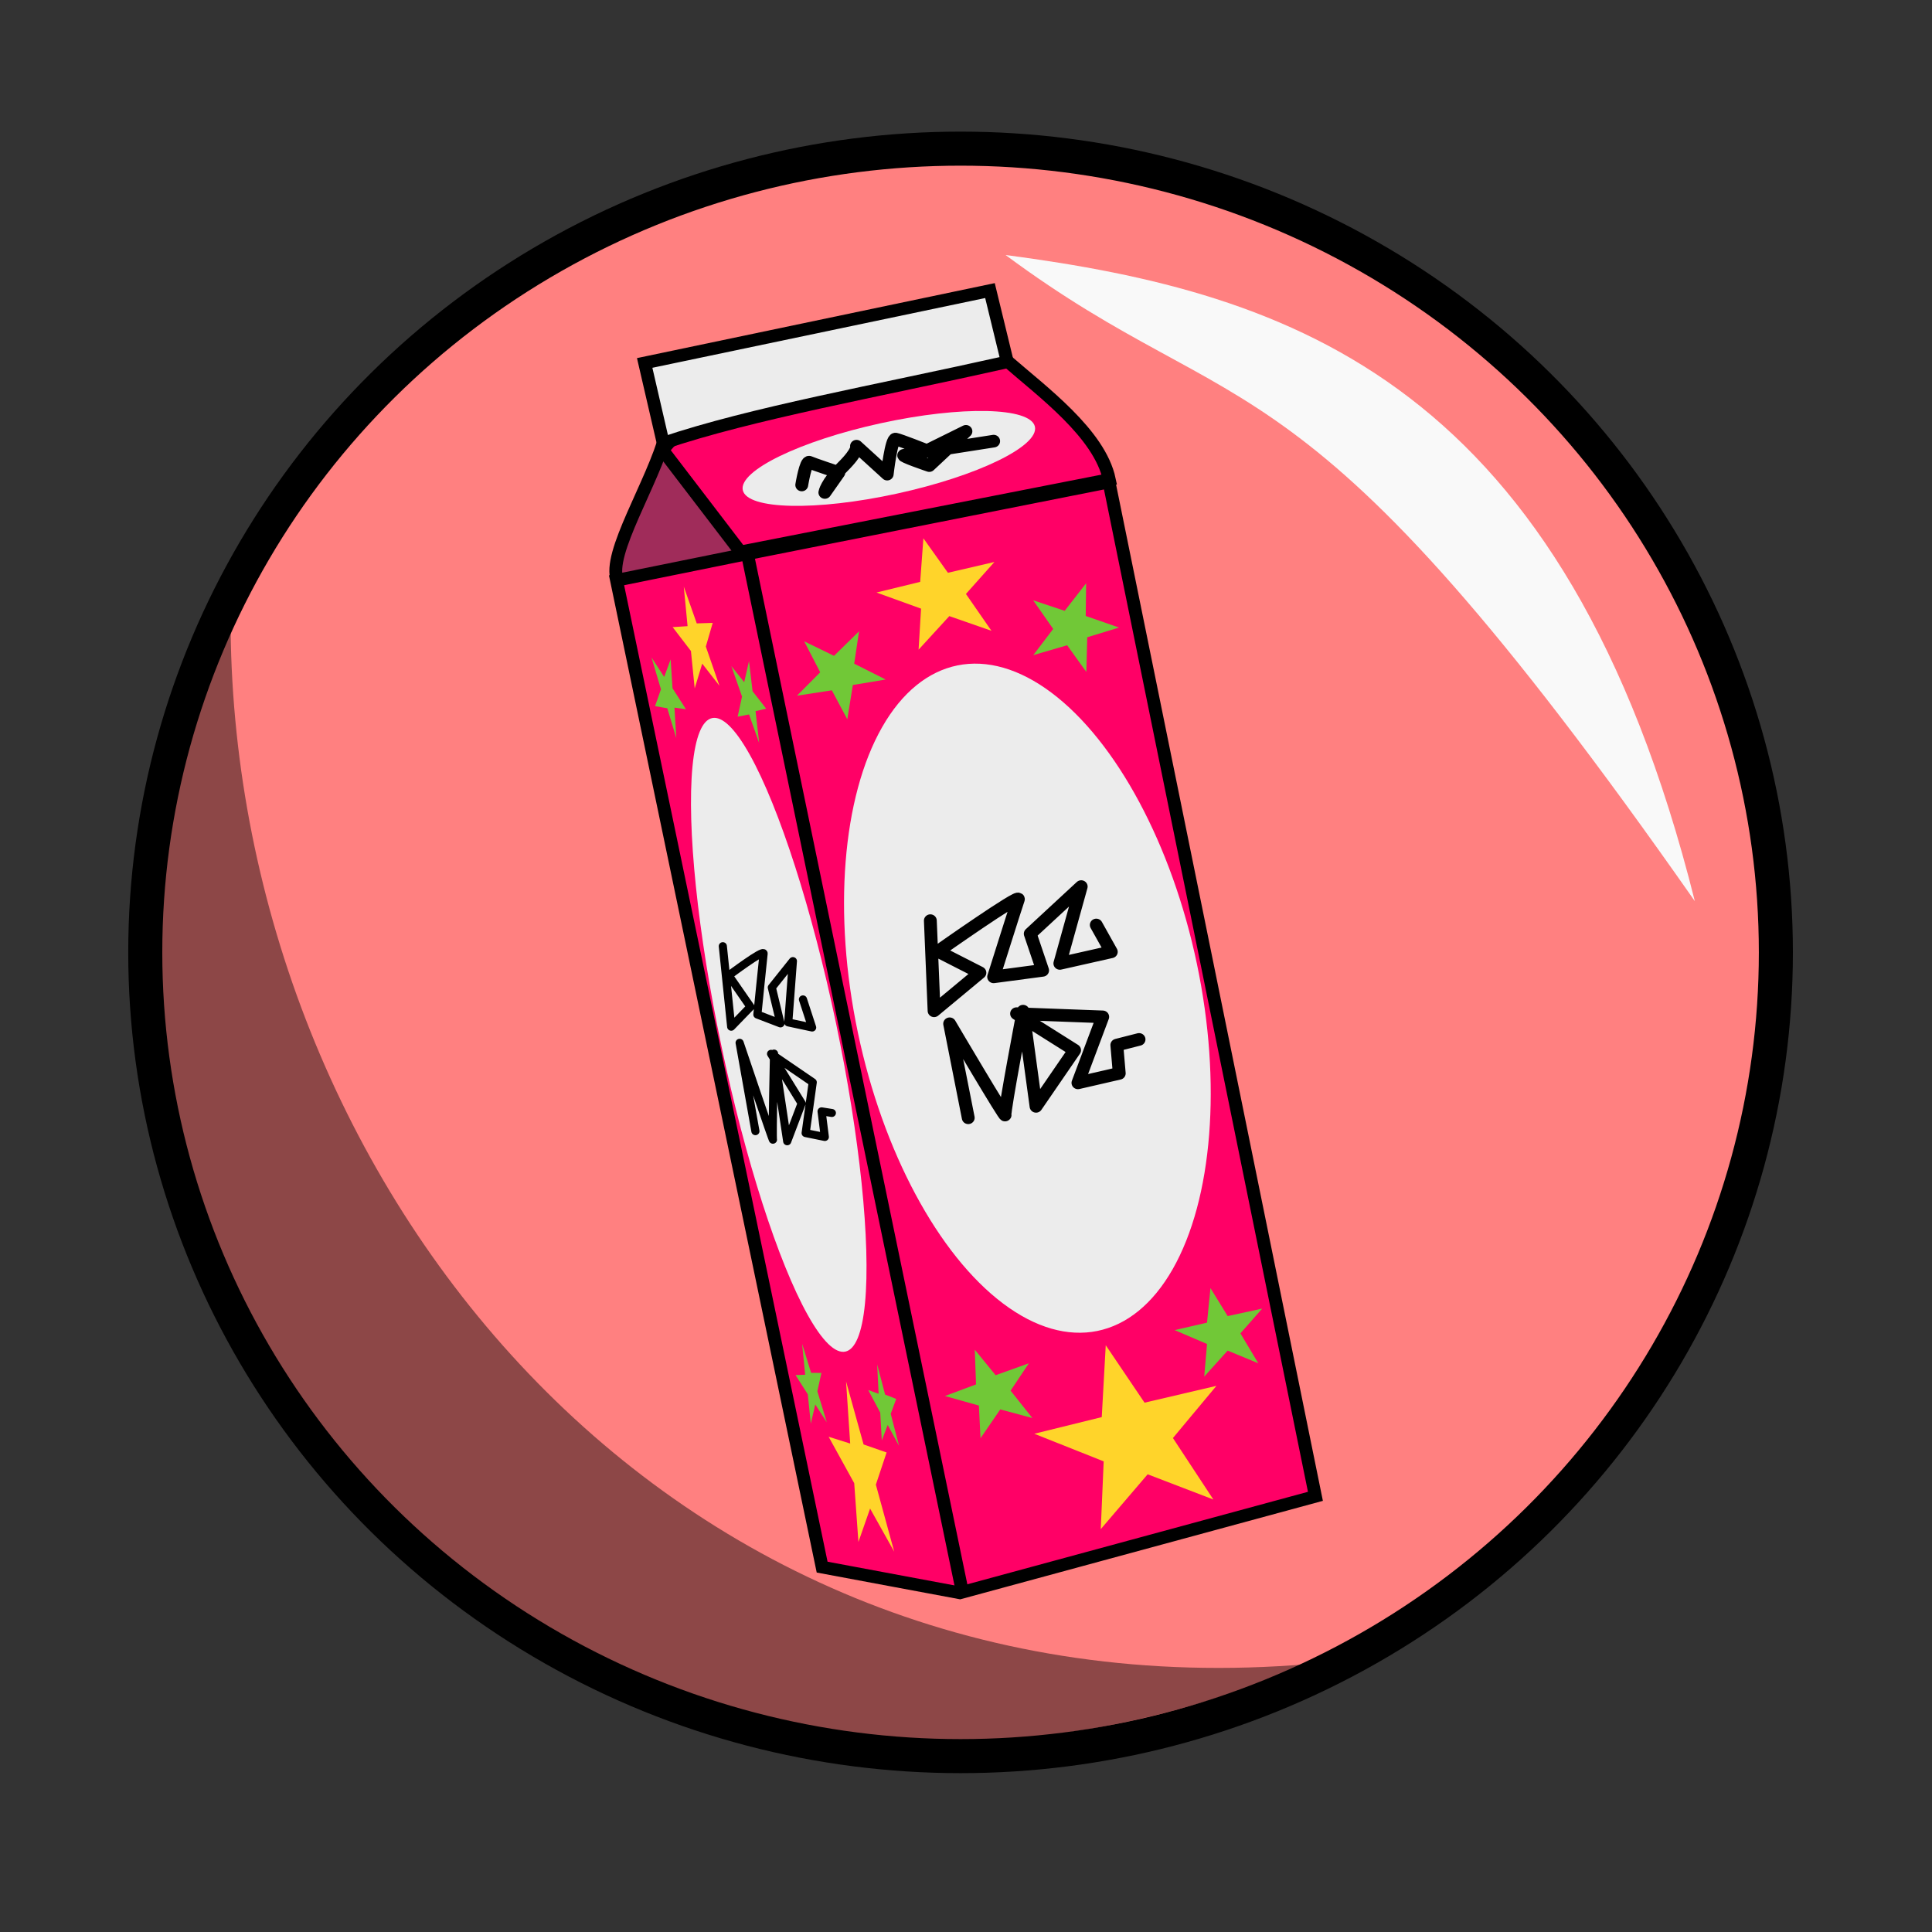 <svg xmlns="http://www.w3.org/2000/svg" viewBox="0 0 64 64">
    <rect x="0" y="0" width="64" height="64" fill="#333333" stroke="none"/>
    <ellipse cx="31.82" cy="31.549" fill="#ff8080" stroke="#000" stroke-linecap="round" stroke-linejoin="round" stroke-width="1.128" rx="27.008" ry="26.625"/>
    <g transform="matrix(.833 -.169 .172 .819 -58.476 21.068)">
        <path fill="#a02c5a" fill-rule="evenodd" stroke="#000" stroke-width=".5" d="M91.324 16.586c-.195-1.101 2.157-3.515 3.03-5.303l2.615 5.883z"/>
        <path fill="#f06" fill-rule="evenodd" stroke="#000" stroke-width=".5" d="M110.612 57.623l-14.332.947-5.05-2.083.063-39.901h5.05l14.521.063zM107.928 11.125c1.102 1.48 2.964 3.564 2.968 5.43l-14.647-.095-2.147-4.546c1.52-1.714 12.023-3.221 13.826-.79z"/>
        <path fill="none" stroke="#000" stroke-width=".5" d="M96.496 16.508l-.116 42.1"/>
        <path fill="#ececec" fill-rule="evenodd" stroke="#000" stroke-width=".5" d="M94.172 11.633l-.065-3.258 13.75-.09.09 2.903c-5.284.109-10.146-.019-13.775.445z"/>
        <ellipse cx="102.442" cy="15.488" fill="#ececec" rx="5.826" ry="1.429" transform="rotate(-.831)"/>
        <path fill="none" stroke="#000" stroke-linecap="round" stroke-linejoin="round" stroke-width=".5" d="M99.121 14.345s.347-.916.474-.821c.126.095 1.041.631 1.041.631l-.694.663s.126-.347.884-.852c.757-.505.694-.695.694-.695l.947 1.326s.442-1.357.6-1.294c.158.063 1.105.694 1.105.694l1.641-.441-1.673 1.041s-1.01-.6-.883-.6c.126 0 3.535.158 3.535.158"/>
        <ellipse cx="103.616" cy="36.031" fill="#ececec" rx="6.741" ry="13.46"/>
        <ellipse cx="93.839" cy="35.496" fill="#ececec" rx="2.277" ry="12.813"/>
        <path fill="none" stroke="#000" stroke-linecap="round" stroke-linejoin="round" stroke-width=".5" d="M100.536 32.259l-.58 3.527 2.053-1.116-1.429-1.161s3.616-1.607 3.483-1.384c-.134.223-1.563 2.813-1.563 2.813l1.92.133-.179-1.517 2.322-1.429-1.43 2.813 2.055-.045-.358-1.16M100.402 40.205l.044-3.794s1.384 4.152 1.384 3.973c0-.179 1.518-3.884 1.518-3.884l-.268 3.795L105 38.42l-1.92-1.875 3.26.803-1.474 2.366 1.652-.044.134-1.116.893-.045"/>
        <path fill="none" stroke="#000" stroke-linecap="round" stroke-linejoin="round" stroke-width=".317" d="M92.416 31.616l-.326 3.191.894-.62-.578-1.388s1.567-.756 1.506-.574c-.062.182-.726 2.316-.726 2.316l.81.525-.042-1.462 1.015-.858-.668 2.343.87.386-.125-1.164M92.177 39.05l.106-3.554s.49 4.187.495 4.02c.004-.168.731-3.331.731-3.331l-.2 3.507.855-1.36-.77-2.161 1.361 1.433-.677 1.915.7.302.082-1.02.379.144"/>
        <path fill="#71c837" d="M100.134 20.473l-.444 1.218 1.074.862-1.296-.046-.487 1.287-.357-1.246-1.375-.066 1.075-.724-.362-1.328 1.021.798zM110.081 22.374l-1.29.126-.313 1.34-.518-1.188-1.372.117.97-.86-.535-1.269 1.118.657 1.04-.9-.278 1.265zM107.33 52.103l.368-1.243-1.125-.794 1.296-.034.408-1.314.432 1.222 1.377-.019-1.03.79.444 1.302-1.068-.734zM97.284 50.815l1.28-.205.23-1.357.59 1.154 1.363-.2-.916.918.612 1.233-1.156-.587-.984.963.2-1.281z"/>
        <path fill="#ffd42a" d="M100.39 52.983l2.707-.115.728-2.757 1.02 2.534 2.876-.087-2.077 1.682 1.05 2.703-2.304-1.495-2.228 1.758.654-2.606zM101.11 19.106l1.752-.07.471-1.664.66 1.53 1.86-.053-1.343 1.016.679 1.631-1.49-.902-1.441 1.06.423-1.572z"/>
        <path fill="#71c837" d="M94.52 52.042l.164-1.093-.278-.97.367.228.18-1.152.061 1.233.388.257-.328.535.061 1.311-.265-.902zM91.754 48.827l.37.063.132-1.227.11 1.2.393.084-.303.68.112 1.278-.297-.781-.324.707.12-1.162z"/>
        <path fill="#ffd42a" d="M92.522 51.481l.768.433.34-2.442.163 2.582.814.493-.667 1.163.163 2.746-.575-1.863-.713 1.205.311-2.315z"/>
        <path fill="#71c837" d="M92.723 20.079l-.16 1.135.345.92-.426-.153-.174 1.198-.104-1.23-.451-.178.361-.607-.105-1.31.327.855zM95.972 22.743l-.425.013-.117 1.264-.158-1.187-.452-.003.328-.747-.163-1.266.361.726.352-.78-.105 1.196z"/>
        <path fill="#ffd42a" d="M93.058 18.844l.577.08.172-1.563.2 1.528.613.106-.452.864.205 1.628-.48-.994-.485.901.156-1.479z"/>
    </g>
    <path fill="#f9f9f9" fill-rule="evenodd" d="M33.31 8.447c9.544 1.259 18.527 4.22 22.834 21.406C42.96 11.013 41.262 14.34 33.31 8.447z"/>
    <path fill-opacity=".449" fill-rule="evenodd" d="M43.352 55.124C18.555 65.584-2.419 42.116 7.64 20.864c.189 18.2 14.228 36.08 35.712 34.26z"/>
</svg>
